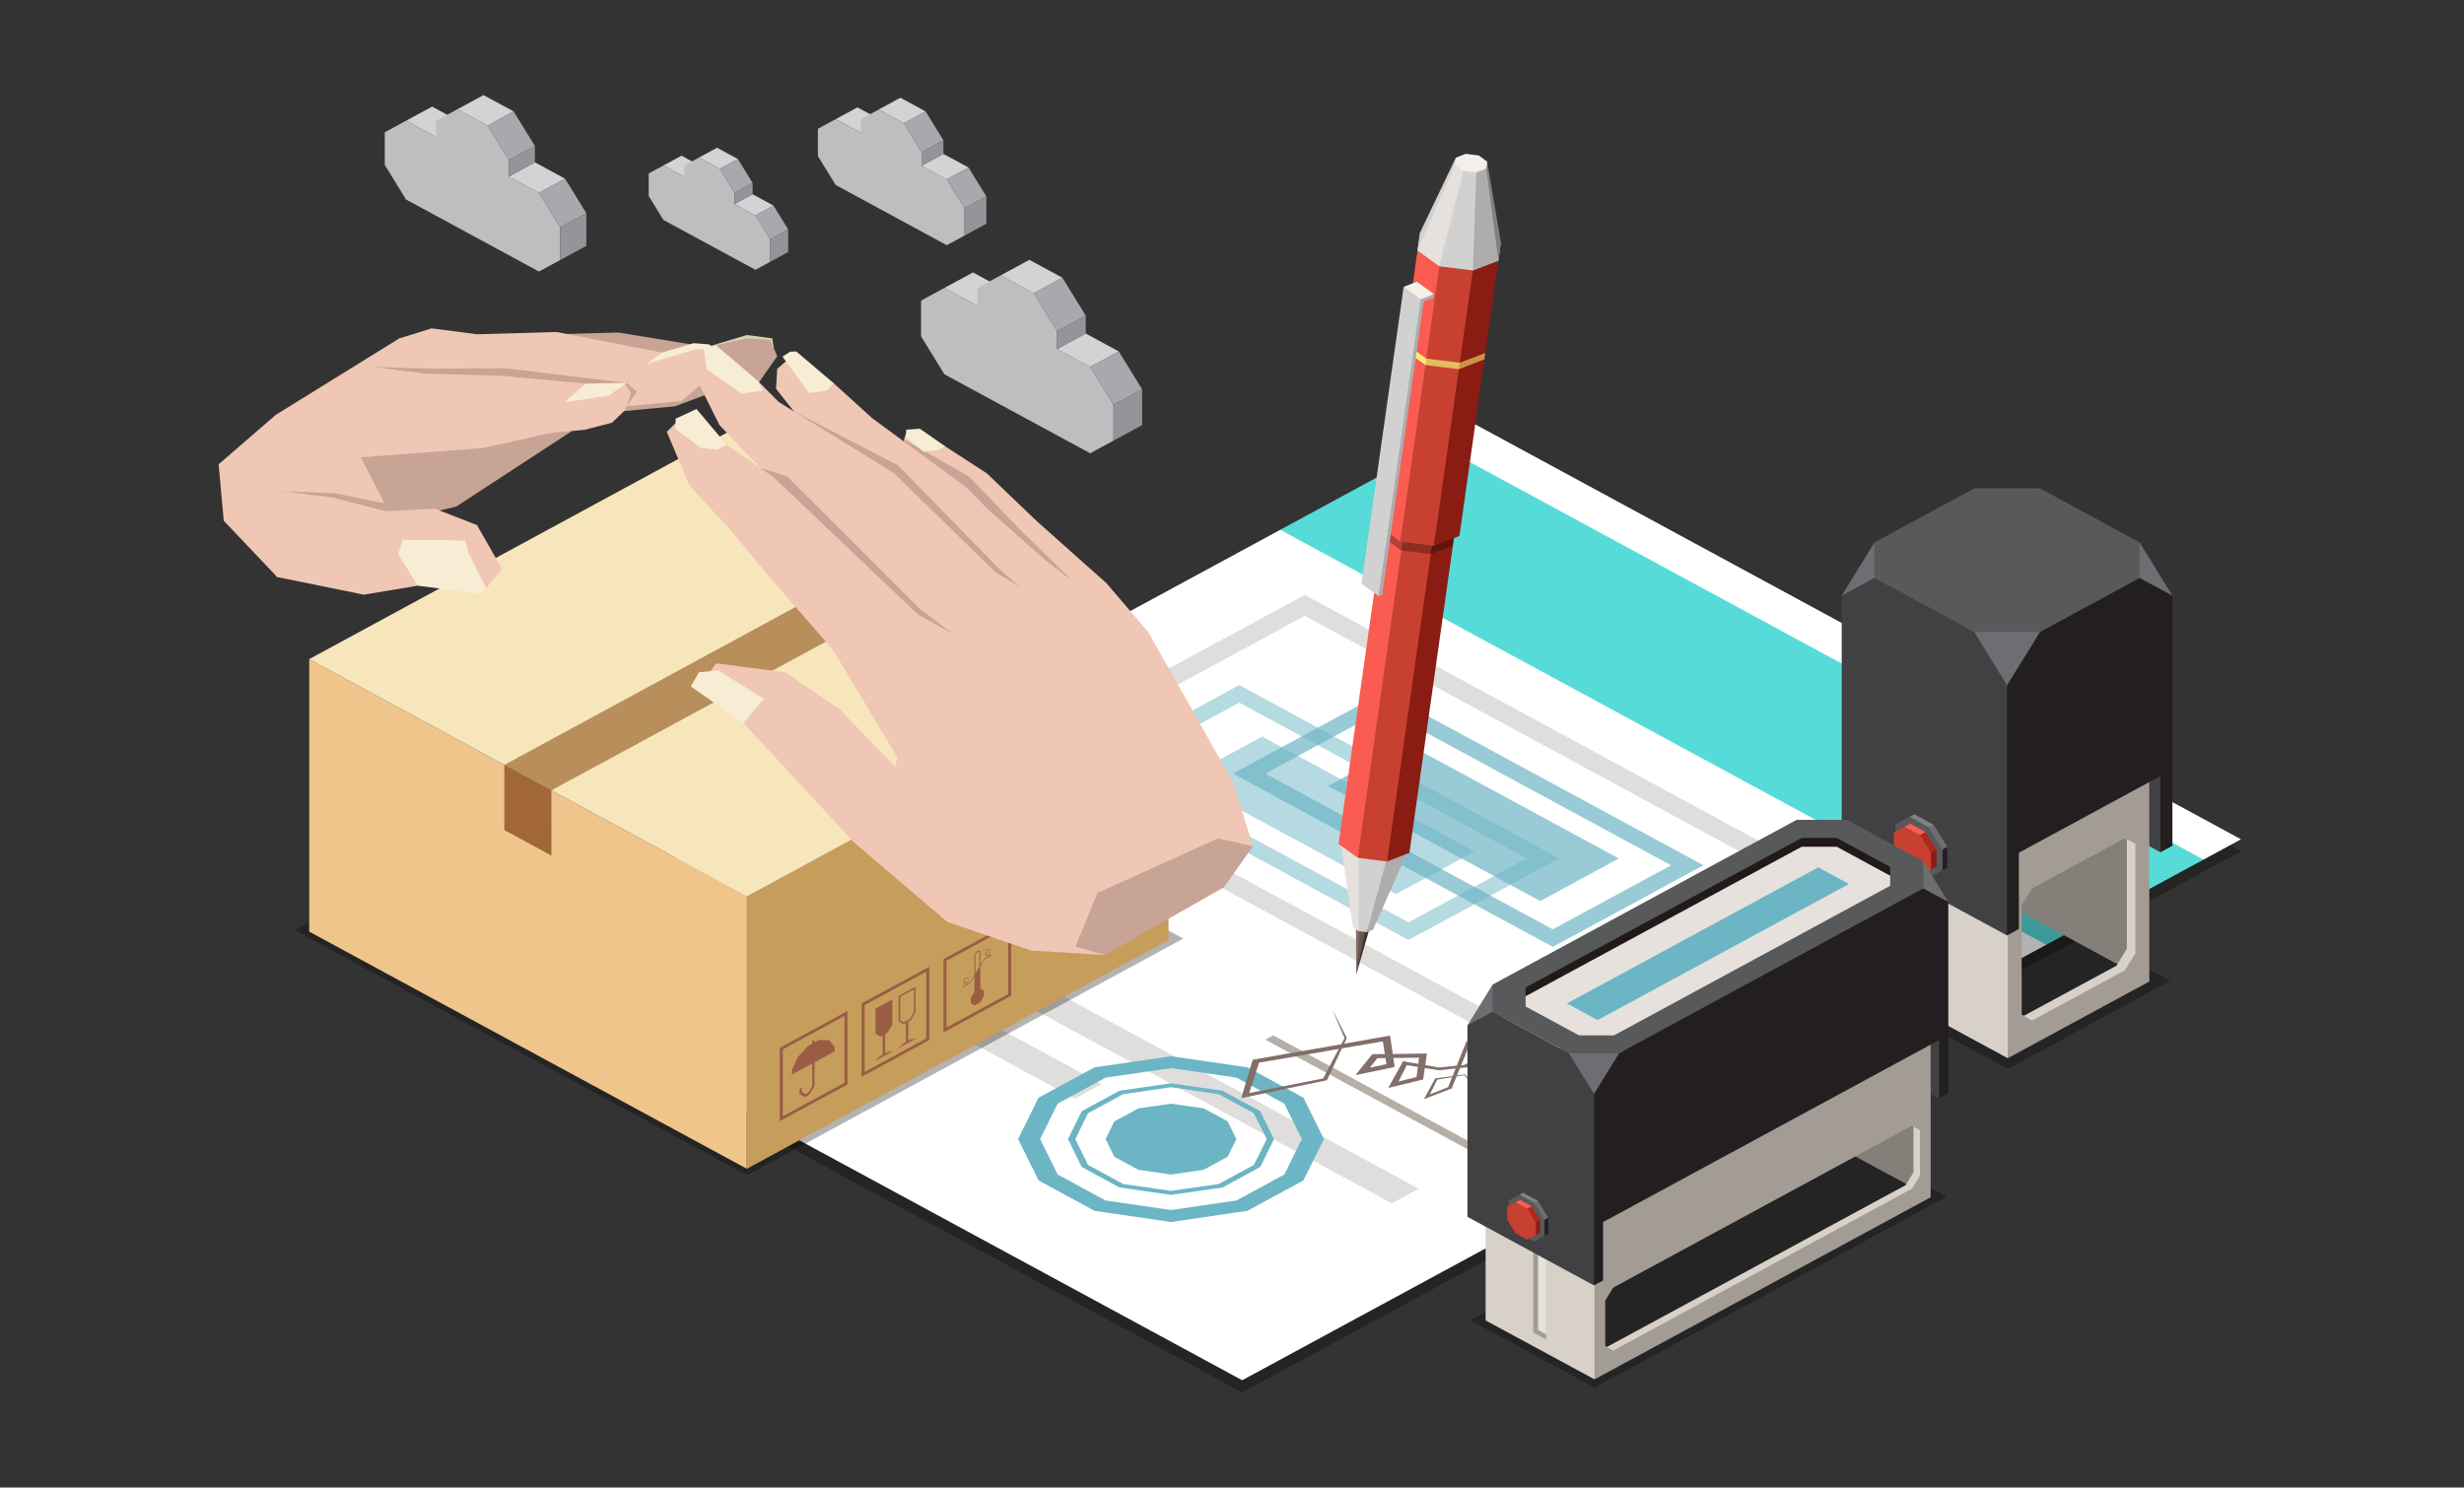 <svg xmlns="http://www.w3.org/2000/svg" xmlns:xlink="http://www.w3.org/1999/xlink" width="525" height="317" viewBox="0 0 525 317">
  <rect x="0" y="0" width="525" height="317" fill="#333333" stroke="none"/>
  <defs>
    <clipPath id="clip-path">
      <rect id="Rectángulo_358019" data-name="Rectángulo 358019" width="430.894" height="276.467" fill="none"/>
    </clipPath>
    <clipPath id="clip-path-3">
      <rect id="Rectángulo_358007" data-name="Rectángulo 358007" width="376.007" height="203.739" fill="none"/>
    </clipPath>
    <clipPath id="clip-path-5">
      <rect id="Rectángulo_358009" data-name="Rectángulo 358009" width="100.253" height="54.321" fill="none"/>
    </clipPath>
    <clipPath id="clip-path-6">
      <rect id="Rectángulo_358010" data-name="Rectángulo 358010" width="100.246" height="54.321" fill="none"/>
    </clipPath>
    <clipPath id="clip-path-8">
      <rect id="Rectángulo_358012" data-name="Rectángulo 358012" width="15.859" height="9.193" fill="none"/>
    </clipPath>
    <clipPath id="clip-path-9">
      <rect id="Rectángulo_358013" data-name="Rectángulo 358013" width="69.263" height="37.534" fill="none"/>
    </clipPath>
    <clipPath id="clip-path-10">
      <rect id="Rectángulo_358015" data-name="Rectángulo 358015" width="101.524" height="55.014" fill="none"/>
    </clipPath>
    <clipPath id="clip-path-11">
      <rect id="Rectángulo_358017" data-name="Rectángulo 358017" width="189.382" height="102.706" fill="none"/>
    </clipPath>
  </defs>
  <g id="Grupo_1021606" data-name="Grupo 1021606" transform="translate(8070 8474)">
    <rect id="AdobeStock_36302863" width="525" height="317" rx="15" transform="translate(-8070 -8474)" fill="none"/>
    <g id="Grupo_1021605" data-name="Grupo 1021605" transform="translate(-8023.413 -8453.733)">
      <g id="Grupo_1021604" data-name="Grupo 1021604" clip-path="url(#clip-path)">
        <g id="Grupo_1021581" data-name="Grupo 1021581">
          <g id="Grupo_1021580" data-name="Grupo 1021580" clip-path="url(#clip-path)">
            <g id="Grupo_1021579" data-name="Grupo 1021579" transform="translate(54.887 72.728)" opacity="0.3">
              <g id="Grupo_1021578" data-name="Grupo 1021578">
                <g id="Grupo_1021577" data-name="Grupo 1021577" clip-path="url(#clip-path-3)">
                  <path id="Trazado_752014" data-name="Trazado 752014" d="M226.123,287.13,62.933,198.687l212.8-115.3,163.2,88.428Z" transform="translate(-62.933 -83.391)"/>
                </g>
              </g>
            </g>
          </g>
        </g>
        <path id="Trazado_752015" data-name="Trazado 752015" d="M267.745,84.759l-13,13.223-20.5,4.942-171.306,92.8,163.19,88.43,171.321-92.8,7.413-17.874,26.11-.279,7.974-4.327-163.2-88.436Z" transform="translate(-8.047 -10.286)" fill="#fff"/>
        <path id="Trazado_752016" data-name="Trazado 752016" d="M422.559,191.99l33.532-18.153L292.86,85.392l-33.506,18.166Z" transform="translate(-33.162 -10.919)" fill="#57dbd8"/>
        <g id="Grupo_1021589" data-name="Grupo 1021589">
          <g id="Grupo_1021588" data-name="Grupo 1021588" clip-path="url(#clip-path)">
            <g id="Grupo_1021584" data-name="Grupo 1021584" transform="translate(185.364 125.724)" opacity="0.5">
              <g id="Grupo_1021583" data-name="Grupo 1021583">
                <g id="Grupo_1021582" data-name="Grupo 1021582" clip-path="url(#clip-path-5)">
                  <path id="Trazado_752017" data-name="Trazado 752017" d="M244.646,144.156l-32.106,17.4,68.149,36.923,32.1-17.388Zm36.043,50.579-61.245-33.181,25.2-13.653,61.232,33.188Z" transform="translate(-212.54 -144.156)" fill="#6cb5c4"/>
                  <path id="Trazado_752018" data-name="Trazado 752018" d="M297.727,181.244l-45.235-24.5-16.74,9.066,45.231,24.5Z" transform="translate(-215.508 -145.765)" fill="#6cb5c4"/>
                </g>
              </g>
            </g>
            <g id="Grupo_1021587" data-name="Grupo 1021587" transform="translate(216.114 127.198)" opacity="0.7">
              <g id="Grupo_1021586" data-name="Grupo 1021586">
                <g id="Grupo_1021585" data-name="Grupo 1021585" clip-path="url(#clip-path-6)">
                  <path id="Trazado_752019" data-name="Trazado 752019" d="M279.9,145.846l-32.1,17.4,68.15,36.919,32.1-17.389Zm36.046,50.58L254.7,163.248,279.9,149.6l61.235,33.182Z" transform="translate(-247.798 -145.846)" fill="#6cb5c4"/>
                  <path id="Trazado_752020" data-name="Trazado 752020" d="M332.985,182.937l-45.239-24.513L271,167.494l45.231,24.513Z" transform="translate(-250.765 -147.454)" fill="#6cb5c4"/>
                </g>
              </g>
            </g>
          </g>
        </g>
        <path id="Trazado_752021" data-name="Trazado 752021" d="M198.231,238.83l-74.612-40.419,5.774-3.1,74.57,40.4Z" transform="translate(-15.806 -24.973)" fill="#e0dedc"/>
        <path id="Trazado_752022" data-name="Trazado 752022" d="M267.719,260.108,138.772,190.232l5.76-3.107L273.45,256.993Z" transform="translate(-17.744 -23.927)" fill="#e0dedc"/>
        <path id="Trazado_752023" data-name="Trazado 752023" d="M227.879,234.853l-16.272,2.363-11.939,6.469-4.365,8.824,4.381,8.816,11.91,6.469,16.294,2.38,16.278-2.38,11.929-6.469,4.365-8.816-4.351-8.824-11.934-6.469Zm24.157,10.1,3.733,7.554-3.733,7.55-10.208,5.533-13.941,2.034-13.949-2.034-10.2-5.533L200,252.509l3.733-7.546,10.213-5.555,13.94-2.021,13.941,2.021Z" transform="translate(-24.972 -30.029)" fill="#6cb5c4"/>
        <path id="Trazado_752024" data-name="Trazado 752024" d="M223.658,247.448l-5.108,2.773-1.869,3.77,1.869,3.771,5.108,2.769,6.955,1.01,6.963-1.01,5.108-2.769,1.878-3.771-1.878-3.783-5.085-2.76-6.986-1Z" transform="translate(-27.706 -31.512)" fill="#6cb5c4"/>
        <path id="Trazado_752025" data-name="Trazado 752025" d="M218.469,243.049l-8.04,4.36-2.935,5.946,2.935,5.943,8.04,4.364,10.969,1.586,10.991-1.586,8.031-4.364,2.928-5.943-2.928-5.946-8.031-4.36-10.991-1.583Zm28.634,4.79,2.745,5.516-2.745,5.513-7.471,4.055-10.194,1.466-10.186-1.466-7.471-4.055-2.728-5.513,2.728-5.516,7.471-4.047,10.186-1.491,10.212,1.491Z" transform="translate(-26.531 -30.875)" fill="#6cb5c4"/>
        <path id="Trazado_752026" data-name="Trazado 752026" d="M255.606,122.116,189.184,158.1l128.877,69.893,66.465-36.014ZM197.442,158.1l58.164-31.516,120.652,65.395L318.07,223.517Z" transform="translate(-24.19 -15.614)" fill="#e0dedc"/>
        <path id="Trazado_752027" data-name="Trazado 752027" d="M255.68,230.654l45.707,24.768,1.7-.919-45.716-24.767Z" transform="translate(-32.692 -29.375)" fill="#b5afa7"/>
        <g id="Grupo_1021603" data-name="Grupo 1021603">
          <g id="Grupo_1021602" data-name="Grupo 1021602" clip-path="url(#clip-path)">
            <path id="Trazado_752028" data-name="Trazado 752028" d="M297.375,237.427,302.163,243l-4.6-5.708-.045-.051-.126.025-1.593.213.65-1.586,1.251-.134.151-.008.085-.063,7.035-3.424.174-.071v-.118l.579-5.362.058-.726-.948.53-6.964,3.7-.093.042-.017.084-2.02,5.041-3.774.4-2.919-.514.28-1.992.067-.464h-.854l-6.435.092c-.142-1.131-.311-2.251-.489-3.353l-.1-.568-1.015.175-8.739,1.553c.169-.392.351-.793.538-1.173l.013-.037-.013-.025q-1.534-3.076-3.087-6.147,1.274,3.087,2.634,6.159c-.227.46-.459.882-.7,1.333l-18.413,3.223-.446.088-.088.238c-.757,2.459-1.46,4.881-2.19,7.341l-.164.606,1.063-.235,16.948-3.541.218-.046.063-.113c1.073-2.217,2.1-4.451,3.124-6.681L280,230.219c.133.89.267,1.8.427,2.7l-2.154.012-.525.013-.2.25-2.608,3.244-.77.973,1.838-.388,5.954-1.224.574-.142-.058-.334c-.072-.53-.169-1.057-.241-1.575l5.487-.058-.16,1.306-2.7-.451-.57-.113-.178.343-2.532,4.589-.423.777,1.406-.338,5.617-1.37.4-.084.04-.255.32-2.217,2.82.467.129.021.139,0,3.475-.376-.654,1.62-3.555.481-.143.008-.04.1-2.064,3.771-.3.551.877-.33,4.912-1.9.125-.046.045-.1,1.006-2.456Zm-26.76-5.6c-1.122,2.088-2.252,4.185-3.329,6.293l-15.769,3.1c.726-2.147,1.41-4.306,2.1-6.464Zm9.954,1.95c.079.422.138.848.2,1.286l-3.533.764,1.575-2.025Zm6.608,4.034-3.845.961,1.78-3.508,2.354.388Zm10.18-2.589-.668.076,1.945-4.781,5.972-3.1-.481,4.514Zm-3.444,4.744-3.893,1.545,1.579-3.144,3.15-.522Z" transform="translate(-31.947 -28.557)" fill="#836e69"/>
            <path id="Trazado_752029" data-name="Trazado 752029" d="M279.17,202.747l-1.326-.409.079,10.941Z" transform="translate(-35.526 -25.872)" fill="#836e69"/>
            <path id="Trazado_752030" data-name="Trazado 752030" d="M280.983,202.768l-1.419.058-1.629,10.507Z" transform="translate(-35.538 -25.927)" fill="#403531"/>
            <path id="Trazado_752031" data-name="Trazado 752031" d="M280,203.155l-.191-.463-1.117.3-.757,10.336Z" transform="translate(-35.538 -25.917)" fill="#685750"/>
            <path id="Trazado_752032" data-name="Trazado 752032" d="M288.512,183.882l-7.68-4.226-6.763,2.431,1.708,7.028,2.1,12.01,1.811.222,4.183-11.3Z" transform="translate(-35.043 -22.971)" fill="#d1d1d1"/>
            <path id="Trazado_752033" data-name="Trazado 752033" d="M289.335,184.5l-4.556,1.758-4.272,15.705,1.33-.526Z" transform="translate(-35.867 -23.591)" fill="#adadad"/>
            <path id="Trazado_752034" data-name="Trazado 752034" d="M277.984,185.24l-3.916-2.8,2.643,18.22,1.161.819Z" transform="translate(-35.043 -23.328)" fill="#e6e1dd"/>
            <path id="Trazado_752035" data-name="Trazado 752035" d="M295.354,105.575l-6.274-.806-4.093-2.932.48-3.37,4.753-1.874,6.26.774,4.08,2.98-.484,3.368Z" transform="translate(-36.44 -12.351)" fill="#785b56"/>
            <path id="Trazado_752036" data-name="Trazado 752036" d="M287.625,105.538l-4.094-2.932-9.928,70.1,4.072,2.952L284.83,141.8Z" transform="translate(-34.984 -13.12)" fill="#fa5c52"/>
            <path id="Trazado_752037" data-name="Trazado 752037" d="M294.5,106.774l-6.274-.806-9.949,70.124,6.261.786L291.71,142.1Z" transform="translate(-35.581 -13.549)" fill="#c84030"/>
            <path id="Trazado_752038" data-name="Trazado 752038" d="M300.135,104.758l-4.722,1.86-9.962,70.1,4.761-1.845Z" transform="translate(-36.499 -13.395)" fill="#8a1c14"/>
            <g id="Grupo_1021592" data-name="Grupo 1021592" transform="translate(247.888 88.613)" opacity="0.3">
              <g id="Grupo_1021591" data-name="Grupo 1021591">
                <g id="Grupo_1021590" data-name="Grupo 1021590" clip-path="url(#clip-path-8)">
                  <path id="Trazado_752039" data-name="Trazado 752039" d="M300.09,103.48l-4.738,1.842-6.27-.767-4.068-2.95-.783,5.448,4.094,2.979,6.238.766,4.779-1.844Z" transform="translate(-284.231 -101.605)"/>
                </g>
              </g>
            </g>
            <path id="Trazado_752040" data-name="Trazado 752040" d="M304.685,41.345l-7.138-.9-4.658-3.343.556-3.871,5.42-2.1,7.155.883,4.632,3.365-.529,3.887Z" transform="translate(-37.45 -3.98)" fill="#d1d1d1"/>
            <path id="Trazado_752041" data-name="Trazado 752041" d="M296.33,41.325l-4.658-3.343-8.308,58.672,4.672,3.376,8.624-58.139Z" transform="translate(-36.232 -4.857)" fill="#fa5c52"/>
            <path id="Trazado_752042" data-name="Trazado 752042" d="M304.152,42.711l-7.138-.9-8.294,58.705,7.12.877,8.81-58.213Z" transform="translate(-36.917 -5.347)" fill="#c84030"/>
            <path id="Trazado_752043" data-name="Trazado 752043" d="M310.634,40.458l-5.438,2.08-8.311,58.687,5.451-2.1Z" transform="translate(-37.961 -5.173)" fill="#8a1c14"/>
            <path id="Trazado_752044" data-name="Trazado 752044" d="M292.89,35.081l.556-3.871,7.609-15.916,2.8.336L300.53,34.06Z" transform="translate(-37.45 -1.955)" fill="#d1d1d1"/>
            <path id="Trazado_752045" data-name="Trazado 752045" d="M311.612,37.312l.529-3.89-2.915-17.218-2.786-.361-1.9,18.59Z" transform="translate(-38.939 -2.026)" fill="gray"/>
            <path id="Trazado_752046" data-name="Trazado 752046" d="M303.644,17.35l-2.786-.344L292.89,35.3l4.649,3.353,3.755-8.517Z" transform="translate(-37.45 -2.174)" fill="#e6e1dd"/>
            <path id="Trazado_752047" data-name="Trazado 752047" d="M305.932,16.253l-2.585,1.959-5.126,20.345,7.145.885,1.94-9.609Z" transform="translate(-38.132 -2.078)" fill="#d1d1d1"/>
            <path id="Trazado_752048" data-name="Trazado 752048" d="M309.272,17.732l-2.292-1.478.16,2.288-.726,20.9,5.446-2.08Z" transform="translate(-39.179 -2.078)" fill="#adadad"/>
            <path id="Trazado_752049" data-name="Trazado 752049" d="M306.579,18.3l-2.745-.331-1.806-1.3.2-1.493,2.109-.827,2.768.342,1.806,1.327-.2,1.474Z" transform="translate(-38.618 -1.834)" fill="#f4efe9"/>
            <path id="Trazado_752050" data-name="Trazado 752050" d="M294.324,63.89l-4.663-3.373-.2,1.391,4.69,3.355.534-.8Z" transform="translate(-37.011 -7.738)" fill="#fbe979"/>
            <path id="Trazado_752051" data-name="Trazado 752051" d="M302.162,65.261l-7.151-.877-.178,1.374,7.129.891.7-.906Z" transform="translate(-37.699 -8.232)" fill="#e3bd5e"/>
            <path id="Trazado_752052" data-name="Trazado 752052" d="M308.631,63.005l-5.425,2.079-.2,1.388,5.419-2.1Z" transform="translate(-38.744 -8.056)" fill="#cc934c"/>
            <path id="Trazado_752053" data-name="Trazado 752053" d="M282.868,112.752l-3.658-2.637,8.979-63.276,4.2,2.211Z" transform="translate(-35.701 -5.989)" fill="#d1d1d1"/>
            <path id="Trazado_752054" data-name="Trazado 752054" d="M295.051,49.029l-1.9.309-3.639-2.657,2.8-1.075,3.644,2.627-.832.806Z" transform="translate(-37.018 -5.831)" fill="#f4efe9"/>
            <path id="Trazado_752055" data-name="Trazado 752055" d="M283.4,112.979l8.961-63.255,2.808-1.107-.112.783-2.042.781-8.86,62.52Z" transform="translate(-36.237 -6.216)" fill="#adadad"/>
            <g id="Grupo_1021595" data-name="Grupo 1021595" transform="translate(346.564 169.98)" opacity="0.3">
              <g id="Grupo_1021594" data-name="Grupo 1021594">
                <g id="Grupo_1021593" data-name="Grupo 1021593" clip-path="url(#clip-path-9)">
                  <path id="Trazado_752056" data-name="Trazado 752056" d="M432.01,232.435l-34.636-18.758L432.01,194.9l34.627,18.775Z" transform="translate(-397.374 -194.901)"/>
                </g>
              </g>
            </g>
            <path id="Trazado_752057" data-name="Trazado 752057" d="M476.562,164.785l-5.153-.05V177.5l2.608,4.915,2.545-1.369Z" transform="translate(-60.276 -21.064)" fill="#231f20"/>
            <path id="Trazado_752058" data-name="Trazado 752058" d="M469.234,163.564,434.006,144.47v16.263l35.228,19.093Z" transform="translate(-55.494 -18.472)" fill="#414042"/>
            <path id="Trazado_752059" data-name="Trazado 752059" d="M431.522,143.126v45.088l32.692,17.715,1.116-8.652V159.655Z" transform="translate(-55.176 -18.301)" fill="#857f79"/>
            <path id="Trazado_752060" data-name="Trazado 752060" d="M436.215,191.625l.347,34.419,28.785-15.6v-34.2Zm26.142,12.816-2.212,3.62-19.784,10.7-2.22-1.19V194.236l2.22-3.617,19.784-10.7,2.212,1.2Z" transform="translate(-55.776 -22.535)" fill="#d8d1c7"/>
            <path id="Trazado_752061" data-name="Trazado 752061" d="M402.307,164.8v45.075L432.64,226.31l1.122-8.639V180.028Z" transform="translate(-51.441 -21.072)" fill="#d8d1c7"/>
            <path id="Trazado_752062" data-name="Trazado 752062" d="M421.114,215.554V217l-3.582-1.947V178.956l1.348.735.7,33.233Z" transform="translate(-53.387 -22.882)" fill="#a39c95"/>
            <path id="Trazado_752063" data-name="Trazado 752063" d="M421.312,181.027v34.635l-2.234-1.224V179.8Z" transform="translate(-53.585 -22.99)" fill="#e6e1dd"/>
            <path id="Trazado_752064" data-name="Trazado 752064" d="M437.087,181.242v45.078l30.156-16.339V164.889Zm27.192,22.741-2.22,3.6L442.281,218.3l-2.22-1.206V193.744l2.22-3.591,19.778-10.716,2.22,1.211Z" transform="translate(-55.888 -21.083)" fill="#a39c95"/>
            <path id="Trazado_752065" data-name="Trazado 752065" d="M396.522,120.637l6.986-11.342,5.571,3.491-4.917,10.3Z" transform="translate(-50.701 -13.975)" fill="#6d6e71"/>
            <path id="Trazado_752066" data-name="Trazado 752066" d="M468.528,109.3l6.994,11.342-4.774,2.349-7.466-8.4Z" transform="translate(-59.237 -13.975)" fill="#6d6e71"/>
            <rect id="Rectángulo_358014" data-name="Rectángulo 358014" width="19.418" height="14.892" transform="translate(371.852 111.913)" fill="#6d6e71"/>
            <path id="Trazado_752067" data-name="Trazado 752067" d="M471.645,121.748l-6.995-3.761-7.827,1.451-13.4,10.073-7.013,11.344-3.453,22.178,3.453,14.874,35.237-19.1Z" transform="translate(-55.359 -15.086)" fill="#231f20"/>
            <path id="Trazado_752068" data-name="Trazado 752068" d="M439.054,185.108l-5.134-.042v12.77l2.611,4.907,2.523-1.39Z" transform="translate(-55.483 -23.663)" fill="#231f20"/>
            <path id="Trazado_752069" data-name="Trazado 752069" d="M431.75,140.853l-6.968-11.344-21.273-11.541-6.986,3.777v53.322l35.227,19.1Z" transform="translate(-50.701 -15.084)" fill="#414042"/>
            <path id="Trazado_752070" data-name="Trazado 752070" d="M413.1,176.252l1.014-.514,4.108,2.23-1.037,2.172Z" transform="translate(-52.82 -22.471)" fill="#808285"/>
            <path id="Trazado_752071" data-name="Trazado 752071" d="M417.782,178.826l1.037-.53,2.928,4.689-1.054,5Z" transform="translate(-53.419 -22.798)" fill="#6d6e71"/>
            <path id="Trazado_752072" data-name="Trazado 752072" d="M421.119,184.261l1.054-.589v4.505l-1.054.494Z" transform="translate(-53.846 -23.485)" fill="#231f20"/>
            <path id="Trazado_752073" data-name="Trazado 752073" d="M416.743,189.411l2.91-1.678v-4.41l-2.91-4.748-4.085-2.247-3,1.658v4.4l3,4.727Z" transform="translate(-52.381 -22.546)" fill="#58595b"/>
            <path id="Trazado_752074" data-name="Trazado 752074" d="M411.858,178.687l1.211-.664,3.3,1.766-1.228,1.929Z" transform="translate(-52.662 -22.763)" fill="#fa5c52"/>
            <path id="Trazado_752075" data-name="Trazado 752075" d="M415.629,180.7l1.219-.651,2.327,3.775-1.188,4.259Z" transform="translate(-53.144 -23.022)" fill="#ab281f"/>
            <path id="Trazado_752076" data-name="Trazado 752076" d="M418.333,185.057l1.188-.681v3.554l-1.188.706Z" transform="translate(-53.49 -23.575)" fill="#8a1c14"/>
            <path id="Trazado_752077" data-name="Trazado 752077" d="M414.813,189.207l2.358-1.286v-3.578l-2.358-3.805-3.289-1.753-2.278,1.257v3.578l2.278,3.792Z" transform="translate(-52.328 -22.86)" fill="#c84030"/>
            <path id="Trazado_752078" data-name="Trazado 752078" d="M461.016,115.189v-7.581l-21.23-11.513H425.805l-21.273,11.513v7.581l21.273,11.524h13.981Z" transform="translate(-51.725 -12.287)" fill="#58595b"/>
            <g id="Grupo_1021598" data-name="Grupo 1021598" transform="translate(266.648 220.413)" opacity="0.3">
              <g id="Grupo_1021597" data-name="Grupo 1021597">
                <g id="Grupo_1021596" data-name="Grupo 1021596" clip-path="url(#clip-path-10)">
                  <path id="Trazado_752079" data-name="Trazado 752079" d="M332.243,307.742l-26.5-14.365,75.035-40.649,26.489,14.362Z" transform="translate(-305.741 -252.728)"/>
                </g>
              </g>
            </g>
            <path id="Trazado_752080" data-name="Trazado 752080" d="M421.99,229.667l-3.938-.042v9.785l1.994,3.749,1.944-1.044Z" transform="translate(-53.454 -29.361)" fill="#231f20"/>
            <path id="Trazado_752081" data-name="Trazado 752081" d="M416.387,228.75l-26.952-14.624V226.57l26.952,14.607Z" transform="translate(-49.795 -27.379)" fill="#414042"/>
            <path id="Trazado_752082" data-name="Trazado 752082" d="M387.527,213.086V247.6l25.025,13.55.863-6.61V225.736Z" transform="translate(-49.551 -27.246)" fill="#857f79"/>
            <path id="Trazado_752083" data-name="Trazado 752083" d="M335.476,276.513l.254,26.339,70.562-38.227v-26.2Zm68.533-16.486-1.677,2.752-63.675,34.5-1.7-.918V278.506l1.7-2.765,63.675-34.489,1.677.919Z" transform="translate(-42.895 -30.485)" fill="#d8d1c7"/>
            <path id="Trazado_752084" data-name="Trazado 752084" d="M309.527,259.834V294.34l23.2,12.565.868-6.61V271.489Z" transform="translate(-39.577 -33.223)" fill="#d8d1c7"/>
            <path id="Trazado_752085" data-name="Trazado 752085" d="M323.914,298.68v1.111l-2.754-1.5V270.684l1.023.539.552,25.439Z" transform="translate(-41.065 -34.611)" fill="#a39c95"/>
            <path id="Trazado_752086" data-name="Trazado 752086" d="M324.064,272.233v26.526l-1.731-.944V271.3Z" transform="translate(-41.215 -34.69)" fill="#e6e1dd"/>
            <path id="Trazado_752087" data-name="Trazado 752087" d="M336.129,268.552v34.506l71.626-38.807V229.745Zm69.344-8.882-1.7,2.747L340.12,296.923,338.411,296v-9.73l1.709-2.773,63.653-34.493,1.7.939Z" transform="translate(-42.979 -29.376)" fill="#a39c95"/>
            <path id="Trazado_752088" data-name="Trazado 752088" d="M305.094,226.035l5.353-8.681,4.24,2.656-3.742,7.905Z" transform="translate(-39.01 -27.792)" fill="#6d6e71"/>
            <path id="Trazado_752089" data-name="Trazado 752089" d="M415.856,187.2l5.339,8.677-3.635,1.8-5.726-6.423Z" transform="translate(-52.659 -23.936)" fill="#6d6e71"/>
            <rect id="Rectángulo_358016" data-name="Rectángulo 358016" width="14.831" height="11.384" transform="translate(286.004 202.256)" fill="#6d6e71"/>
            <path id="Trazado_752090" data-name="Trazado 752090" d="M410.745,196.729l-5.339-2.882-5.985,1.1-58.807,34.01-5.371,8.681-5.14,12.908L335.243,266l75.5-40.9Z" transform="translate(-42.208 -24.786)" fill="#231f20"/>
            <path id="Trazado_752091" data-name="Trazado 752091" d="M337.651,275.363l-3.956-.025v9.777l2.007,3.754,1.949-1.057Z" transform="translate(-42.668 -35.206)" fill="#231f20"/>
            <path id="Trazado_752092" data-name="Trazado 752092" d="M332.045,241.493l-5.339-8.681-16.259-8.836-5.353,2.906v40.8L332.045,282.3Z" transform="translate(-39.01 -28.638)" fill="#414042"/>
            <path id="Trazado_752093" data-name="Trazado 752093" d="M317.782,268.608l.769-.409,3.164,1.715-.814,1.658Z" transform="translate(-40.633 -34.293)" fill="#808285"/>
            <path id="Trazado_752094" data-name="Trazado 752094" d="M321.359,270.563l.815-.4,2.22,3.587-.809,3.834Z" transform="translate(-41.09 -34.545)" fill="#6d6e71"/>
            <path id="Trazado_752095" data-name="Trazado 752095" d="M323.91,274.739l.809-.46v3.446l-.809.388Z" transform="translate(-41.416 -35.07)" fill="#231f20"/>
            <path id="Trazado_752096" data-name="Trazado 752096" d="M320.566,278.665l2.225-1.27v-3.374l-2.225-3.65-3.12-1.7-2.291,1.249v3.373l2.291,3.612Z" transform="translate(-40.297 -34.353)" fill="#58595b"/>
            <path id="Trazado_752097" data-name="Trazado 752097" d="M316.838,270.457l.921-.506,2.519,1.345-.948,1.487Z" transform="translate(-40.512 -34.517)" fill="#fa5c52"/>
            <path id="Trazado_752098" data-name="Trazado 752098" d="M319.716,272.011l.93-.518,1.794,2.889-.922,3.262Z" transform="translate(-40.88 -34.714)" fill="#ab281f"/>
            <path id="Trazado_752099" data-name="Trazado 752099" d="M321.782,275.333l.921-.527v2.732l-.921.53Z" transform="translate(-41.144 -35.138)" fill="#8a1c14"/>
            <path id="Trazado_752100" data-name="Trazado 752100" d="M319.091,278.507l1.8-.985v-2.735l-1.8-2.9-2.51-1.357-1.749.96v2.752l1.749,2.89Z" transform="translate(-40.256 -34.591)" fill="#c84030"/>
            <path id="Trazado_752101" data-name="Trazado 752101" d="M402.992,191.7v-5.8l-16.264-8.823h-10.7l-64.8,35.12V218l16.259,8.811H338.2Z" transform="translate(-39.795 -22.643)" fill="#58595b"/>
            <path id="Trazado_752102" data-name="Trazado 752102" d="M396.971,187.668v1.892l-6.8.752-65.085,24.935H319.3v-1.875l58.825-31.863H385.6Z" transform="translate(-40.827 -23.208)" fill="#211a1a"/>
            <path id="Trazado_752103" data-name="Trazado 752103" d="M396.971,189.834v2.151l-58.824,31.867h-7.48L319.3,217.705v-2.184l58.825-31.863H385.6Z" transform="translate(-40.827 -23.483)" fill="#e6e1dd"/>
            <path id="Trazado_752104" data-name="Trazado 752104" d="M389.473,192.246l-53.539,29L329.39,217.7l53.551-29Z" transform="translate(-42.117 -24.129)" fill="#6cb5c4"/>
            <g id="Grupo_1021601" data-name="Grupo 1021601" transform="translate(16.154 127.475)" opacity="0.3">
              <g id="Grupo_1021600" data-name="Grupo 1021600">
                <g id="Grupo_1021599" data-name="Grupo 1021599" clip-path="url(#clip-path-11)">
                  <path id="Trazado_752105" data-name="Trazado 752105" d="M111.485,146.164l96.42,52.272L114.961,248.87,18.523,196.612Z" transform="translate(-18.523 -146.164)"/>
                </g>
              </g>
            </g>
            <path id="Trazado_752106" data-name="Trazado 752106" d="M115.366,188.362l-93.24-50.546v58.075l93.24,50.533Z" transform="translate(-2.829 -17.622)" fill="#efc58b"/>
            <path id="Trazado_752107" data-name="Trazado 752107" d="M218.894,197.933l-89.859,48.754V188.624l89.859-48.757Z" transform="translate(-16.499 -17.884)" fill="#c79d5c"/>
            <path id="Trazado_752108" data-name="Trazado 752108" d="M137.076,231.642v15.627l14.432-7.821V223.812Zm.658,14.583V231.98l13.135-7.119v14.232Z" transform="translate(-17.527 -28.617)" fill="#995d43"/>
            <path id="Trazado_752109" data-name="Trazado 752109" d="M147.969,230.937l-2.127-.063-.977.539v-.46l-.136-.062-.207.1-.135.208v.464l-1,.539-2.107,2.359-1.231,2.777v.894l4.339-2.338v4.835l-.879,1.429-.492.271-.883-.481v-.8l-.147-.071-.2.113-.118.2v1.015l1.15.631.876-.447,1.179-1.9v-5.049l4.314-2.355v-.915Z" transform="translate(-17.907 -29.521)" fill="#995d43"/>
            <path id="Trazado_752110" data-name="Trazado 752110" d="M157.079,220.8v15.639l14.416-7.83V213Zm.658,14.6V221.156l13.111-7.124v14.232Z" transform="translate(-20.085 -27.235)" fill="#995d43"/>
            <path id="Trazado_752111" data-name="Trazado 752111" d="M191.511,202.16l-14.422,7.8.01,15.631,14.412-7.818Zm-13.785,22.387V210.32l13.141-7.129v14.237Z" transform="translate(-22.643 -25.849)" fill="#995d43"/>
            <path id="Trazado_752112" data-name="Trazado 752112" d="M160.477,228.321l1.041.572.5-.263v4.105l-.5.28-1.041.935v.067l3.582-1.942v-.062l-1.047.2-.492.28V228.35l.492-.267,1.047-1.708v-5.412l-3.582,1.942Z" transform="translate(-20.519 -28.253)" fill="#995d43"/>
            <path id="Trazado_752113" data-name="Trazado 752113" d="M166.132,225.25l1.057.555.489-.258v4.117l-.489.284-1.057.935v.054l3.588-1.946v-.054l-1.052.175-.5.3v-4.138l.5-.251,1.052-1.721V217.88l-3.588,1.958Zm.325-5.249,2.943-1.591v4.806l-.953,1.579-1.258.656-.732-.38Z" transform="translate(-21.242 -27.859)" fill="#995d43"/>
            <path id="Trazado_752114" data-name="Trazado 752114" d="M188.115,209.889l.3-.5-.112-.042-.258.418-.33.175-.229-.117v-.364l.229-.4.33-.159.258.141.112-.188-.3-.154-.458.263-.317.517v.485l.317.159Z" transform="translate(-23.954 -26.684)" fill="#995d43"/>
            <path id="Trazado_752115" data-name="Trazado 752115" d="M182.788,216.719l.3-.493-.1-.054-.249.4-.332.184-.236-.117v-.359l.236-.38.332-.175.249.138.1-.184-.3-.154-.44.256-.325.5v.5l.325.175Z" transform="translate(-23.274 -27.558)" fill="#995d43"/>
            <path id="Trazado_752116" data-name="Trazado 752116" d="M185.538,212.216v-2.961l-.376-.2-.508.276-.371.605v4.285l-1.015,1.633-1.446.794v.222l1.526-.86.935-1.491v3.308l-.766,1.211v1.245l.828.447,1.135-.626.8-1.315v-1.224l-.746-.41V212.5l.979-1.629,1.479-.793v-.2l-1.544.835Zm-.211.3-.845,1.412V209.9l.242-.4.358-.2.245.125Z" transform="translate(-23.249 -26.731)" fill="#995d43"/>
            <path id="Trazado_752117" data-name="Trazado 752117" d="M112.008,81.926l41.557,22.535,1.329,4.807,8.759.662,41.571,22.529-89.859,48.756L22.125,130.67Z" transform="translate(-2.829 -10.475)" fill="#f7e6bb"/>
            <path id="Trazado_752118" data-name="Trazado 752118" d="M79.819,161.944l-3.784.785L69.8,156.515l89.883-48.75,10.06,5.453Z" transform="translate(-8.925 -13.779)" fill="#b88f5a"/>
            <path id="Trazado_752119" data-name="Trazado 752119" d="M79.819,182.985,69.8,177.552v-13.89l10.018,5.429Z" transform="translate(-8.925 -20.927)" fill="#a16739"/>
            <path id="Trazado_752120" data-name="Trazado 752120" d="M67.252,82.119l-18.564,9.7-9.326,6.108L12.466,110.3l-11.38-12L0,86.276,12.174,75.74,38.465,59.462Z" transform="translate(0 -7.603)" fill="#f0c6b4"/>
            <path id="Trazado_752121" data-name="Trazado 752121" d="M79.745,82.065,55.055,98.188,43.8,100.813l-5.255-.694,1.254-2.63-5.057-9.805Z" transform="translate(-4.443 -10.493)" fill="#c7a495"/>
            <path id="Trazado_752122" data-name="Trazado 752122" d="M119.27,61.17l8.548-2.543,5.371.7.376,2.167-7.066.217-6.468.1Z" transform="translate(-15.25 -7.496)" fill="#d9d0ba"/>
            <path id="Trazado_752123" data-name="Trazado 752123" d="M84.926,58.316l11.1-.3,18.853,3.078,8.671-1.859,4.841.372,1.488,3.448L125.934,68.7l-11.1,2.518-6.733,2.51L95.9,74.877,85.551,66.249Z" transform="translate(-10.859 -7.418)" fill="#c7a495"/>
            <path id="Trazado_752124" data-name="Trazado 752124" d="M50.232,56.994l9.707,1.263,16.869-.49,22.548,4.378,4.5-.493,2.752-.986,4.343,1.107.135,4.241-7.568,6.462-17.941,1.7-47.66-8.962,5.4-6.072Z" transform="translate(-4.848 -7.287)" fill="#f0c6b4"/>
            <path id="Trazado_752125" data-name="Trazado 752125" d="M79.745,81.431,59.188,86.825l-24.44.225,24.624-9.939Z" transform="translate(-4.443 -9.86)" fill="#c7a495"/>
            <path id="Trazado_752126" data-name="Trazado 752126" d="M91.752,74.8l2.2-3.08-2.16-1.9L66.184,66.729l-16.564.057-11.707-.361L45.2,71.437Z" transform="translate(-4.848 -8.493)" fill="#c7a495"/>
            <path id="Trazado_752127" data-name="Trazado 752127" d="M90.709,70.032l1.257,1.98-1.32,3.616L87.876,78.3,82.1,79.8l-7.473.726L60.475,83.706,34.354,85.684,31.668,74.741l5.447-8.317L48,67.848l16.291.458L82.23,69.974l2.262,1.15Z" transform="translate(-4.049 -8.493)" fill="#f0c6b4"/>
            <path id="Trazado_752128" data-name="Trazado 752128" d="M49.045,100.9,48.06,99.26l-10.726.113-10.5-2.125L15.424,96.8l1.7,3.355,29.04,4.786Z" transform="translate(-1.972 -12.377)" fill="#c7a495"/>
            <path id="Trazado_752129" data-name="Trazado 752129" d="M58.064,117.473l3.384-4.134-5.319-9.323-8.958-3.5-10.5.514L25.056,98.078,14.53,96.8l-6.094,8.811,5.108,9.469,18.477,3.759,11.483-1.92,6.221-2.6Z" transform="translate(-1.079 -12.377)" fill="#f0c6b4"/>
            <path id="Trazado_752130" data-name="Trazado 752130" d="M118.733,62.228l-3.271-.43-10.85,3.209,3.272-2.4,6.713-1.994,3.212.246,1.92,1.232Z" transform="translate(-13.376 -7.75)" fill="#f7edd4"/>
            <path id="Trazado_752131" data-name="Trazado 752131" d="M58.162,108.807l.667,2.6,3.765,7.588-1.333,1.171-13.227-1.727L43.868,111.7l.927-3.027Z" transform="translate(-5.609 -13.895)" fill="#f7edd4"/>
            <path id="Trazado_752132" data-name="Trazado 752132" d="M88.987,70.471l8.764-.156-3.845,2.726-9.393,1.4Z" transform="translate(-10.806 -8.991)" fill="#f7edd4"/>
            <path id="Trazado_752133" data-name="Trazado 752133" d="M210.292,118.61l8.882,10.4,18.19,32.186,4.13,13.471L203.762,195.61l-30.634-20.52-7.943-16.128,3.421-14.1,5.861-21.5,23.247-9.271Z" transform="translate(-21.121 -14.589)" fill="#f0c6b4"/>
            <path id="Trazado_752134" data-name="Trazado 752134" d="M176.236,85.421l8.815,5.711,10.644,10.191,14.878,13.249-5.311.925-5.722-.746-32.167-27.9.07-2.905.433-1.438Z" transform="translate(-21.401 -10.55)" fill="#f0c6b4"/>
            <path id="Trazado_752135" data-name="Trazado 752135" d="M167.451,84.162l13.87,7.887,10.065,10.534,11.929,11.663-8.025-3.422L169.151,89.089Z" transform="translate(-21.411 -10.761)" fill="#c7a495"/>
            <path id="Trazado_752136" data-name="Trazado 752136" d="M201.272,113.261l-7.266-5.44L181.273,96.552l-4.4-4.525L156.684,77.184l-8.263-7.5-10.146-4.654-1.855,1.641-.243,4.228,12.887,16.339L187.616,115.7l5.2.1Z" transform="translate(-17.412 -8.315)" fill="#f0c6b4"/>
            <path id="Trazado_752137" data-name="Trazado 752137" d="M140.548,77.293l22.181,11.495,21.686,22.195,4.183,3.593-8.023-2.166L141.474,82.4Z" transform="translate(-17.971 -9.883)" fill="#c7a495"/>
            <path id="Trazado_752138" data-name="Trazado 752138" d="M118.526,63.855l-1.878,4.669,4.981,9.966,12.8,13.434,32.723,31.888,4.061-.917,19.111-7.247-9.778-5.721L158.726,88.665,134.273,73.583l-4.457-4.489Z" transform="translate(-14.915 -8.165)" fill="#f0c6b4"/>
            <path id="Trazado_752139" data-name="Trazado 752139" d="M203.888,201.018l-15.743-.977-17.843-6.1-19.877-16.959-23.254-25.123-9.289-8.4,3.177-4.608,14.831,1.932,11.634,7.982,15.05,15.656L185.531,179Z" transform="translate(-15.073 -17.755)" fill="#f0c6b4"/>
            <path id="Trazado_752140" data-name="Trazado 752140" d="M126.554,151.822l-11.2-7.842,1.755-3.007,4.065-.413,9.73,6.048Z" transform="translate(-14.75 -17.973)" fill="#f7edd4"/>
            <path id="Trazado_752141" data-name="Trazado 752141" d="M132.149,91.145l5.629,1.729,28.177,28.1,7.038,5.406-8.666-1.942L130.6,95.489Z" transform="translate(-16.699 -11.654)" fill="#c7a495"/>
            <path id="Trazado_752142" data-name="Trazado 752142" d="M158.065,154.484l.489-3.341L144.9,128.348l-13.609-15.654-8.548-10.249-8.432-9.158-4.817-11.4,2.149-2.188,5.151-.631,5.441,5.56,9.948,6.859,30.854,29.347,7.258,4Z" transform="translate(-14 -10.11)" fill="#f0c6b4"/>
            <path id="Trazado_752143" data-name="Trazado 752143" d="M122.507,84.328l-2.014,1.08-3.48-.449-5.345-3.932-.054-2.253,4.47-2.065Z" transform="translate(-14.271 -9.808)" fill="#f7edd4"/>
            <path id="Trazado_752144" data-name="Trazado 752144" d="M130.059,68.745l-8.924-7.619-2.588.731.592,4.395,7.446,5.189,4.51-.671Z" transform="translate(-15.158 -7.816)" fill="#f7edd4"/>
            <path id="Trazado_752145" data-name="Trazado 752145" d="M148.623,69.376l-7.943-6.742-1.306.06-1.624,1.047,5.672,7.765,3.891-.569Z" transform="translate(-17.613 -8.009)" fill="#f7edd4"/>
            <path id="Trazado_752146" data-name="Trazado 752146" d="M176.305,85.293l-1.413.7-3.17.44-3.807-3.011.056-1.7,2.9-.207Z" transform="translate(-21.47 -10.422)" fill="#f7edd4"/>
            <path id="Trazado_752147" data-name="Trazado 752147" d="M247.139,183.306l-7.4-1.687-25.741,11.634-4.652,11.437,6.24,1.8,25.39-14.47Z" transform="translate(-26.767 -23.223)" fill="#c7a495"/>
            <path id="Trazado_752148" data-name="Trazado 752148" d="M177.3,46.632l7.033,3.813,6.094-3.3L183.4,43.331Z" transform="translate(-22.671 -5.54)" fill="#d1d3d4"/>
            <path id="Trazado_752149" data-name="Trazado 752149" d="M200.592,59.738V55.925l-4.957-8.082-7.046-3.813-4.968,2.7v3.808l-7.046-3.816-4.968,2.7V57.04l4.968,8.085,31.063,16.833,4.97-2.7V71.631l-4.97-8.085Z" transform="translate(-21.942 -5.63)" fill="#bcbec0"/>
            <path id="Trazado_752150" data-name="Trazado 752150" d="M191.078,43.546l7.046,3.813,6.081-3.3-7.039-3.81Z" transform="translate(-24.432 -5.146)" fill="#d1d3d4"/>
            <path id="Trazado_752151" data-name="Trazado 752151" d="M204.852,61.557l7.037,3.809,6.091-3.295-7.035-3.815Z" transform="translate(-26.193 -7.449)" fill="#d1d3d4"/>
            <path id="Trazado_752152" data-name="Trazado 752152" d="M199.157,47.918,204.115,56l6.1-3.3-4.975-8.08Z" transform="translate(-25.465 -5.705)" fill="#a7a9ac"/>
            <path id="Trazado_752153" data-name="Trazado 752153" d="M212.92,65.924l4.97,8.085,6.1-3.3-4.975-8.083Z" transform="translate(-27.225 -8.008)" fill="#a7a9ac"/>
            <path id="Trazado_752154" data-name="Trazado 752154" d="M204.841,61l6.1-3.307V53.882l-6.1,3.3Z" transform="translate(-26.192 -6.89)" fill="#939598"/>
            <path id="Trazado_752155" data-name="Trazado 752155" d="M218.619,82.823l6.1-3.305V71.9l-6.1,3.3Z" transform="translate(-27.953 -9.193)" fill="#939598"/>
            <path id="Trazado_752156" data-name="Trazado 752156" d="M45.778,5.817,52.194,9.3l5.554-3.011L51.332,2.808Z" transform="translate(-5.853 -0.359)" fill="#d1d3d4"/>
            <path id="Trazado_752157" data-name="Trazado 752157" d="M67.018,17.769V14.3L62.492,6.931,56.076,3.449,51.539,5.9V9.382L45.114,5.9l-4.53,2.466v6.951l4.53,7.373,28.322,15.35,4.539-2.456V28.629l-4.539-7.375Z" transform="translate(-5.189 -0.441)" fill="#bcbec0"/>
            <path id="Trazado_752158" data-name="Trazado 752158" d="M58.347,3.009l6.416,3.481,5.549-3.018L63.891,0Z" transform="translate(-7.46 0)" fill="#d1d3d4"/>
            <path id="Trazado_752159" data-name="Trazado 752159" d="M70.906,19.436l6.408,3.476,5.562-3-6.416-3.487Z" transform="translate(-9.066 -2.1)" fill="#d1d3d4"/>
            <path id="Trazado_752160" data-name="Trazado 752160" d="M65.7,7l4.526,7.369,5.56-3.016-4.537-7.37Z" transform="translate(-8.401 -0.509)" fill="#a7a9ac"/>
            <path id="Trazado_752161" data-name="Trazado 752161" d="M78.252,23.424,82.791,30.8l5.556-3.015-4.532-7.364Z" transform="translate(-10.006 -2.611)" fill="#a7a9ac"/>
            <path id="Trazado_752162" data-name="Trazado 752162" d="M70.893,18.918l5.56-3.009V12.432l-5.56,3.015Z" transform="translate(-9.065 -1.59)" fill="#939598"/>
            <path id="Trazado_752163" data-name="Trazado 752163" d="M83.456,38.833l5.556-3.015V28.863l-5.556,3.016Z" transform="translate(-10.671 -3.691)" fill="#939598"/>
            <path id="Trazado_752164" data-name="Trazado 752164" d="M108.665,16.891l4.445,2.411,3.836-2.09L112.51,14.8Z" transform="translate(-13.894 -1.893)" fill="#d1d3d4"/>
            <path id="Trazado_752165" data-name="Trazado 752165" d="M123.359,25.167v-2.4l-3.13-5.1-4.441-2.408-3.133,1.7v2.4l-4.45-2.411-3.137,1.706v4.806l3.137,5.1,19.606,10.619,3.13-1.7V32.672l-3.13-5.1Z" transform="translate(-13.434 -1.951)" fill="#bcbec0"/>
            <path id="Trazado_752166" data-name="Trazado 752166" d="M117.359,14.949l4.441,2.407,3.84-2.088L121.2,12.863Z" transform="translate(-15.006 -1.645)" fill="#d1d3d4"/>
            <path id="Trazado_752167" data-name="Trazado 752167" d="M126.048,26.314l4.445,2.405,3.844-2.082-4.445-2.411Z" transform="translate(-16.117 -3.098)" fill="#d1d3d4"/>
            <path id="Trazado_752168" data-name="Trazado 752168" d="M122.451,17.709l3.13,5.1,3.847-2.086-3.137-5.1Z" transform="translate(-15.657 -1.997)" fill="#a7a9ac"/>
            <path id="Trazado_752169" data-name="Trazado 752169" d="M131.145,29.073l3.13,5.1,3.844-2.084-3.13-5.1Z" transform="translate(-16.769 -3.451)" fill="#a7a9ac"/>
            <path id="Trazado_752170" data-name="Trazado 752170" d="M126.04,25.962l3.847-2.088v-2.4l-3.847,2.085Z" transform="translate(-16.116 -2.746)" fill="#939598"/>
            <path id="Trazado_752171" data-name="Trazado 752171" d="M134.734,39.734l3.844-2.088V32.837l-3.844,2.084Z" transform="translate(-17.228 -4.199)" fill="#939598"/>
            <path id="Trazado_752172" data-name="Trazado 752172" d="M150.744,5.509l5.366,2.9L160.747,5.9l-5.359-2.905Z" transform="translate(-19.275 -0.383)" fill="#d1d3d4"/>
            <path id="Trazado_752173" data-name="Trazado 752173" d="M168.493,15.5V12.6l-3.78-6.162-5.371-2.909L155.56,5.579V8.487l-5.371-2.91L146.4,7.633v5.811l3.789,6.16,23.67,12.834,3.794-2.065V24.567l-3.794-6.162Z" transform="translate(-18.719 -0.451)" fill="#bcbec0"/>
            <path id="Trazado_752174" data-name="Trazado 752174" d="M161.239,3.157l5.371,2.909,4.635-2.516L165.878.641Z" transform="translate(-20.617 -0.082)" fill="#d1d3d4"/>
            <path id="Trazado_752175" data-name="Trazado 752175" d="M171.737,16.892l5.362,2.9,4.648-2.52-5.362-2.9Z" transform="translate(-21.959 -1.837)" fill="#d1d3d4"/>
            <path id="Trazado_752176" data-name="Trazado 752176" d="M167.4,6.493l3.78,6.162,4.652-2.52-3.8-6.157Z" transform="translate(-21.404 -0.508)" fill="#a7a9ac"/>
            <path id="Trazado_752177" data-name="Trazado 752177" d="M177.885,20.217l3.793,6.162,4.639-2.516L182.533,17.7Z" transform="translate(-22.745 -2.263)" fill="#a7a9ac"/>
            <path id="Trazado_752178" data-name="Trazado 752178" d="M171.732,16.461l4.652-2.518V11.037l-4.652,2.52Z" transform="translate(-21.958 -1.411)" fill="#939598"/>
            <path id="Trazado_752179" data-name="Trazado 752179" d="M182.234,33.089l4.639-2.507V24.767l-4.639,2.516Z" transform="translate(-23.301 -3.167)" fill="#939598"/>
          </g>
        </g>
      </g>
    </g>
  </g>
</svg>
